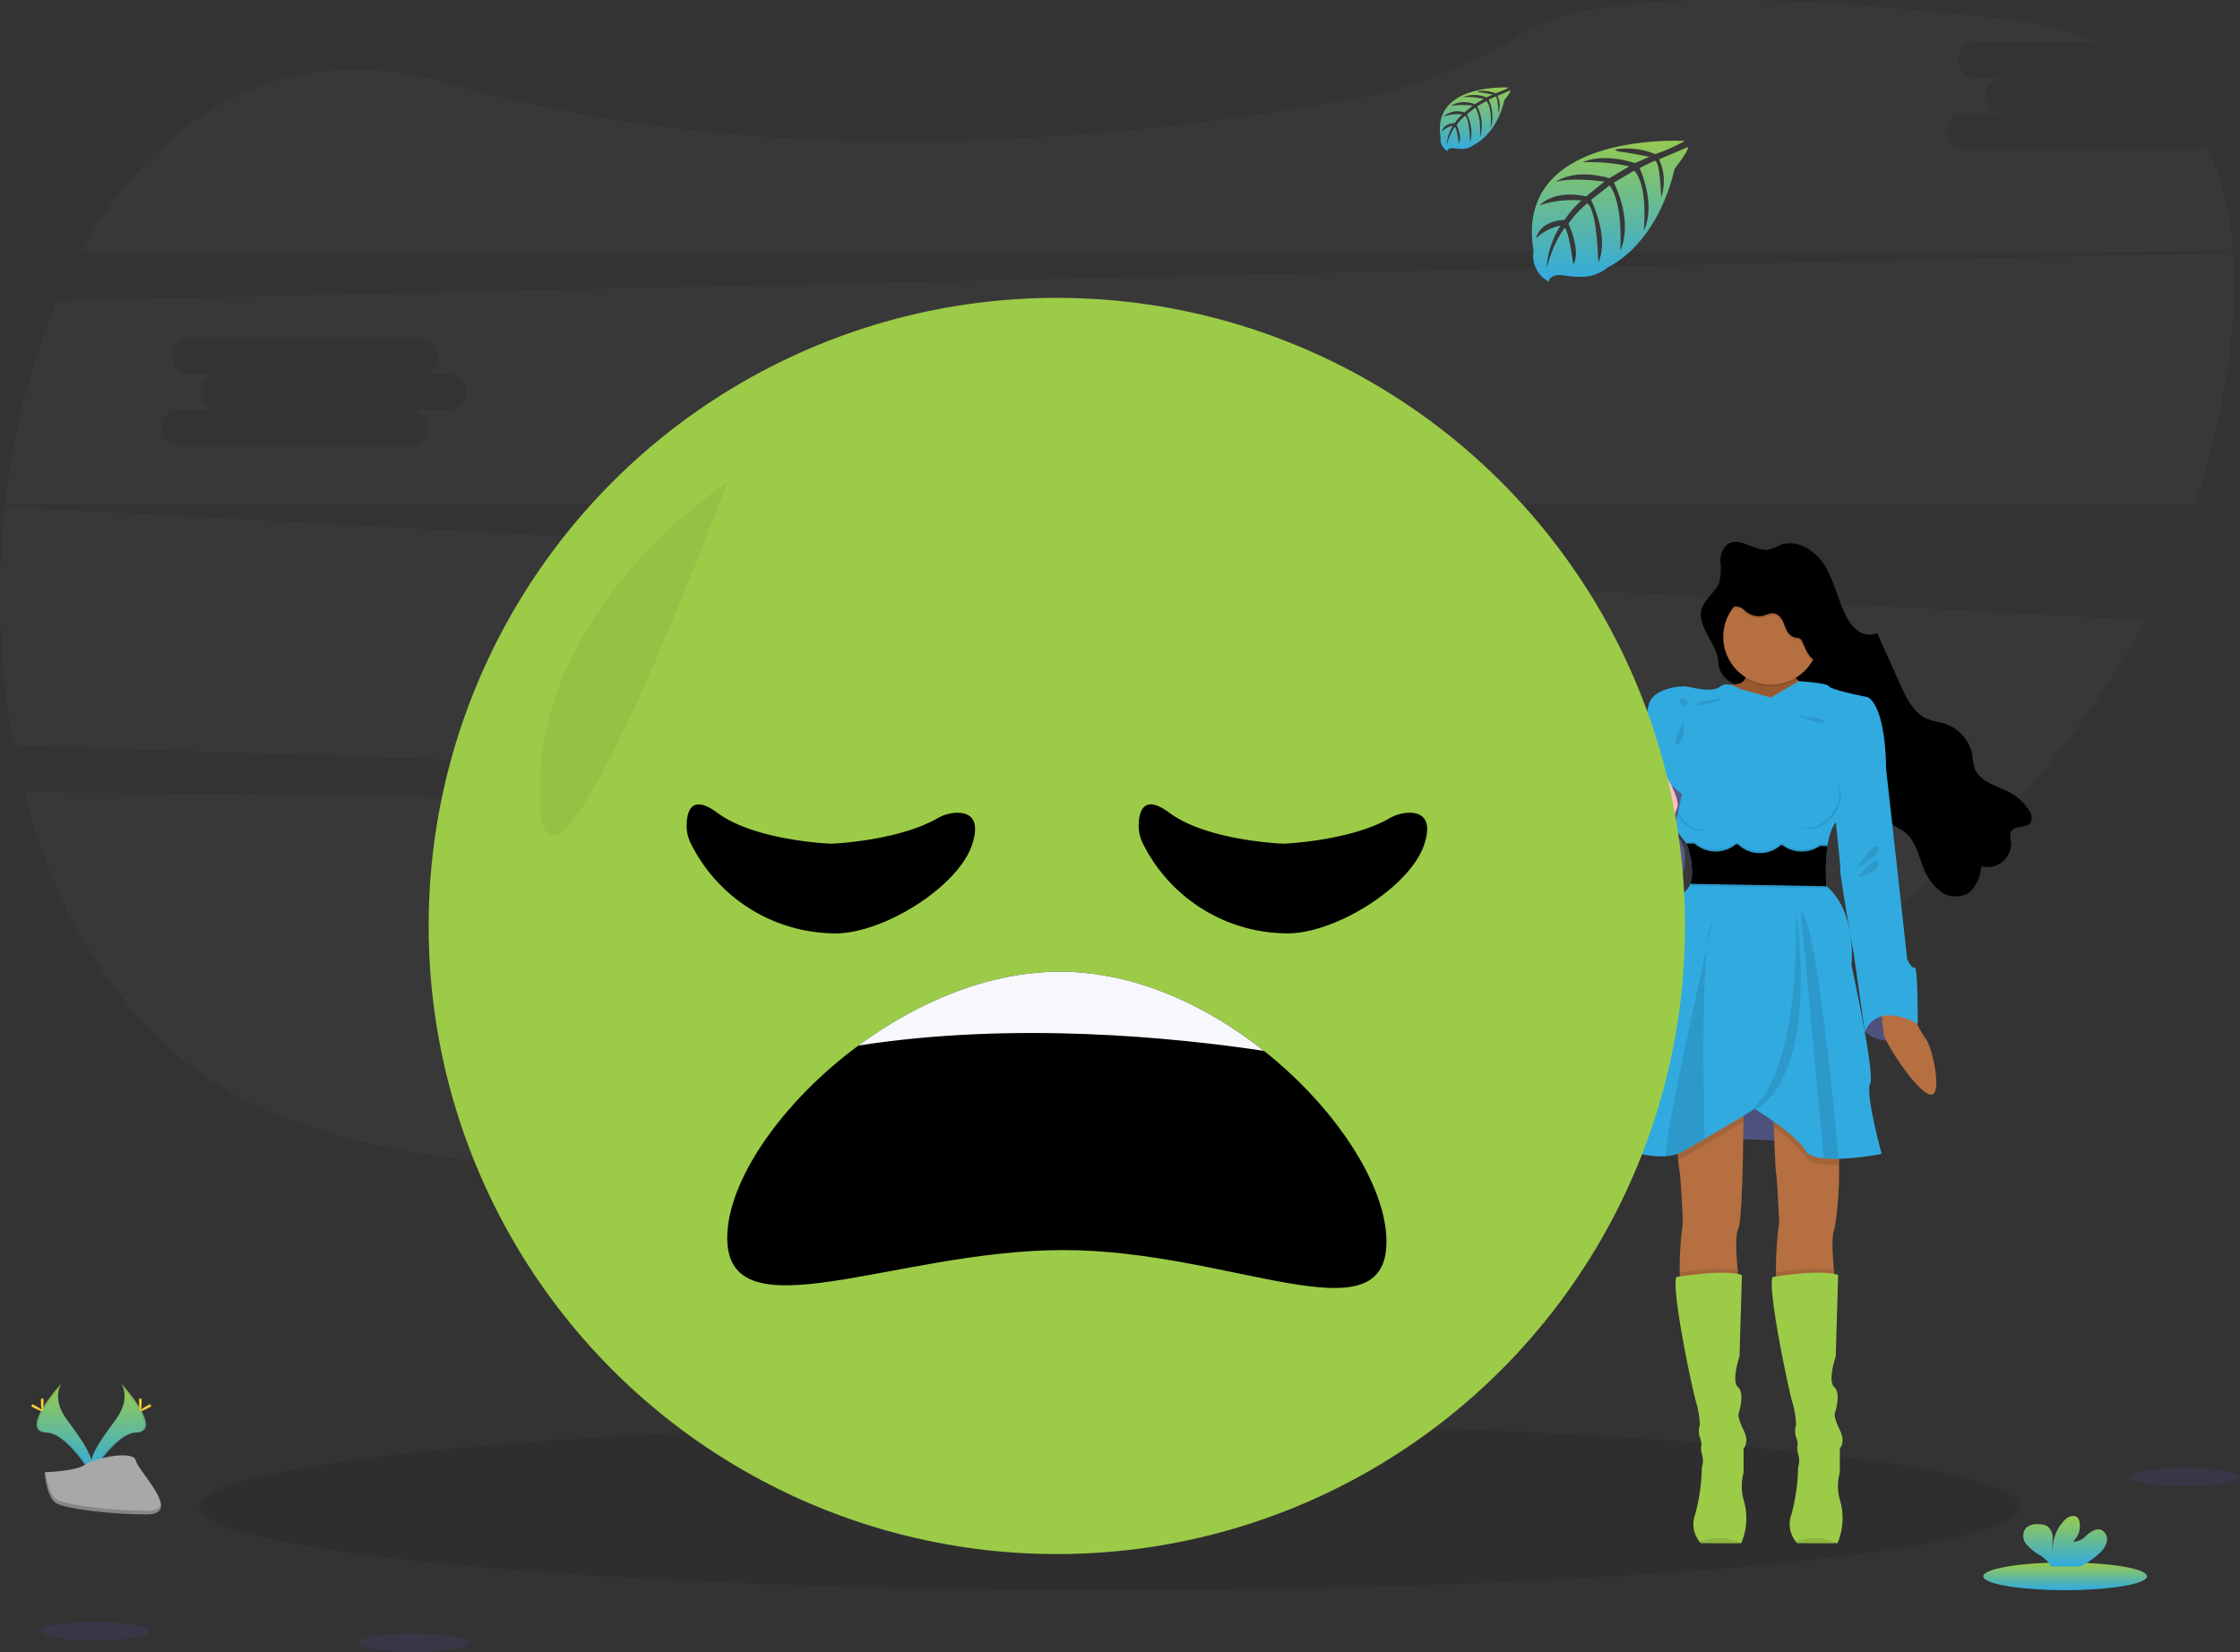 <svg xmlns="http://www.w3.org/2000/svg" xmlns:xlink="http://www.w3.org/1999/xlink" width="219.736" height="162.082" viewBox="0 0 219.736 162.082">
  <rect x="0" y="0" width="219.736" height="162.082" fill="#333333" stroke="none"/>
  <defs>
    <linearGradient id="linear-gradient" x1="0.5" x2="0.5" y2="1" gradientUnits="objectBoundingBox">
      <stop offset="0" stop-color="#9ccb48"/>
      <stop offset="1" stop-color="#31aae0"/>
    </linearGradient>
  </defs>
  <g id="undraw_feeling_blue_-4-b7q" transform="translate(0.009 -0.004)">
    <path id="Path_19265" data-name="Path 19265" d="M61.83,433.31c3.47,13.41,10.809,25,22.406,30.62,24.11,11.678,78.486,5.655,119.068-1.258,20.992-3.576,39.444-13.444,52.847-27.33Z" transform="translate(-59.472 -355.598)" fill="#707070" opacity="0.09"/>
    <path id="Path_19266" data-name="Path 19266" d="M297.1,58.882H274.837a1.75,1.75,0,1,1,0-3.482h3.851a1.75,1.75,0,1,1,0-3.482H275.94a1.75,1.75,0,1,1,0-3.482h11.622a33.3,33.3,0,0,0-9.067-2.261c-31.691-3.681-43.005-1.246-47,1.256a46.847,46.847,0,0,1-16.288,6.46c-19.552,3.65-56.117,8.04-89.258-1.4-16.472-4.7-28.715,3.232-36.052,16.492H300.971a28.653,28.653,0,0,0-2.615-10.527,2.031,2.031,0,0,1-1.252.423Z" transform="translate(-81.935 -44.29)" fill="#707070" opacity="0.09"/>
    <path id="Path_19267" data-name="Path 19267" d="M50.46,293.19a80.408,80.408,0,0,0,.863,23.4l195.5,6.47A82.941,82.941,0,0,0,260.4,304.314Zm77.321,16.69h-3.849a1.75,1.75,0,1,1,0,3.482H101.665a1.75,1.75,0,1,1,0-3.482h3.851a1.75,1.75,0,1,1,0-3.482h-2.751a1.75,1.75,0,1,1,0-3.482h22.267a1.75,1.75,0,1,1,0,3.482h2.749a1.75,1.75,0,1,1,0,3.482Z" transform="translate(-49.99 -243.468)" fill="#707070" opacity="0.09"/>
    <path id="Path_19268" data-name="Path 19268" d="M271.066,168.5,57.632,173.194a70.813,70.813,0,0,0-5.112,19.941H267.326a75.765,75.765,0,0,0,3.1-12.71A54.409,54.409,0,0,0,271.066,168.5ZM95.855,183.891H92.006a1.751,1.751,0,1,1,0,3.484H69.739a1.75,1.75,0,1,1,0-3.484H73.59a1.75,1.75,0,1,1,0-3.482H70.84a1.75,1.75,0,1,1,0-3.482H93.106a1.75,1.75,0,1,1,0,3.482h2.749a1.75,1.75,0,1,1,0,3.482Z" transform="translate(-52.022 -143.685)" fill="#707070" opacity="0.09"/>
    <ellipse id="Ellipse_603" data-name="Ellipse 603" cx="89.286" cy="8.214" rx="89.286" ry="8.214" transform="translate(19.589 139.6)" opacity="0.1"/>
    <path id="Path_19270" data-name="Path 19270" d="M886.971,322.124c-.2-1.846-2.2-3.438-1.6-5.194.326-.957,1.344-1.542,1.688-2.493a5.823,5.823,0,0,0,.128-1.984,2.082,2.082,0,0,1,.713-1.782c1.2-.8,2.741.845,4.139.509a7.325,7.325,0,0,0,.985-.419c1.632-.649,3.478.533,4.395,2.028s1.26,3.276,2.047,4.846a3.975,3.975,0,0,0,1.211,1.54,1.882,1.882,0,0,0,1.874.218l2.287,5.094c.6,1.312,1.286,2.735,2.6,3.312.587.258,1.242.316,1.85.525a4,4,0,0,1,2.6,3.026,7.453,7.453,0,0,0,.238,1.336c.509,1.374,2.261,1.682,3.538,2.4a4.948,4.948,0,0,1,1.8,1.74,1.153,1.153,0,0,1,.158,1.139c-.385.623-1.558.256-1.93.889a1.66,1.66,0,0,0,0,1.087,2.31,2.31,0,0,1-2.924,2.329,3.924,3.924,0,0,1-1.171,2.575,2.516,2.516,0,0,1-2.894-.152,5.355,5.355,0,0,1-1.708-2.537c-.441-1.179-.771-2.509-1.776-3.266-.364-.272-.8-.447-1.155-.721a4.872,4.872,0,0,1-1.484-2.6,27.16,27.16,0,0,0-1.2-3.622,5.451,5.451,0,0,0-2.543-2.747c-1.089-.489-2.343-.457-3.468-.855-1.936-.683-3.368-2.311-5.293-3.078a8.567,8.567,0,0,1-1.738-.983A2.387,2.387,0,0,1,886.971,322.124Z" transform="translate(-718.419 -257.28)"/>
    <g id="Group_22789" data-name="Group 22789" transform="translate(166.856 53.877)" opacity="0.1">
      <path id="Path_19271" data-name="Path 19271" d="M894.72,316.878a2.03,2.03,0,0,0,.108-.242,5.873,5.873,0,0,0,.128-1.984,3.566,3.566,0,0,1,.062-.663,2.8,2.8,0,0,0-.262,1.262A9.2,9.2,0,0,1,894.72,316.878Z" transform="translate(-892.844 -313.99)"/>
      <path id="Path_19272" data-name="Path 19272" d="M911.832,368.934a2.516,2.516,0,0,1-2.894-.154,5.266,5.266,0,0,1-1.7-2.539c-.441-1.179-.769-2.509-1.776-3.266-.362-.272-.8-.449-1.153-.721a4.9,4.9,0,0,1-1.486-2.587,26.879,26.879,0,0,0-1.2-3.622,5.451,5.451,0,0,0-2.543-2.747c-1.087-.489-2.341-.457-3.466-.855-1.938-.683-3.37-2.311-5.294-3.078a8.679,8.679,0,0,1-1.74-.983,2.469,2.469,0,0,1-1.338-2.175c-.2-1.73-1.958-3.238-1.684-4.868a2.532,2.532,0,0,0-.118.272c-.6,1.758,1.4,3.35,1.6,5.194a2.465,2.465,0,0,0,1.338,2.175,8.682,8.682,0,0,0,1.74.983c1.924.767,3.356,2.4,5.294,3.078,1.125.4,2.379.366,3.466.855a5.493,5.493,0,0,1,2.543,2.747,24.494,24.494,0,0,1,1.2,3.622,4.883,4.883,0,0,0,1.486,2.587c.361.272.8.449,1.153.721,1,.757,1.334,2.087,1.776,3.266a5.352,5.352,0,0,0,1.71,2.535,2.52,2.52,0,0,0,2.894.154,2.95,2.95,0,0,0,.977-1.662A2.453,2.453,0,0,1,911.832,368.934Z" transform="translate(-885.331 -335.877)"/>
      <path id="Path_19273" data-name="Path 19273" d="M1038.154,446.449a.843.843,0,0,0-.1.467c.452-.445,1.47-.184,1.826-.757a.729.729,0,0,0,.092-.469C1039.512,446.129,1038.493,445.868,1038.154,446.449Z" transform="translate(-1007.547 -419.382)"/>
      <path id="Path_19274" data-name="Path 19274" d="M1023.364,461.716c-.038.2-.076.413-.124.621a2.345,2.345,0,0,0,2.834-1.838A2.323,2.323,0,0,1,1023.364,461.716Z" transform="translate(-995.692 -431.234)"/>
    </g>
    <path id="Path_19275" data-name="Path 19275" d="M899,369.108s.665,1.342-1.3,1.37,1.264,8.717,1.264,8.717l3.264,4.155,4.061-2.2.234-6.061.3-3.662s-3.8-1.232-3.1-2.862S899,369.108,899,369.108Z" transform="translate(-727.868 -303.303)" fill="#99592e"/>
    <path id="Path_19276" data-name="Path 19276" d="M965.75,538.84s2.4,2.359,5.194-.771L968.8,535.79H966.08Z" transform="translate(-782.83 -437.607)" fill="#575a89"/>
    <path id="Path_19277" data-name="Path 19277" d="M965.73,535.79l-.33,3.05s2.4,2.359,5.193-.771" transform="translate(-782.55 -437.607)" opacity="0.1"/>
    <path id="Path_19278" data-name="Path 19278" d="M976.573,537.87a15.654,15.654,0,0,0,1.664,3.3c.7.765,1.8,6.059.334,5.459s-4.261-5.06-4.429-5.825a25.914,25.914,0,0,1-.232-2.93Z" transform="translate(-789.36 -439.272)" fill="#b56f40"/>
    <path id="Path_19279" data-name="Path 19279" d="M832.42,538.174l12.916.5-1.5-5.461-6.506-.132Z" transform="translate(-666.147 -426.591)" fill="#575a89"/>
    <path id="Path_19280" data-name="Path 19280" d="M841.41,538.174l12.918.5-1.5-5.461-6.508-.132Z" transform="translate(-673.341 -426.591)" opacity="0.1"/>
    <path id="Path_19281" data-name="Path 19281" d="M879.3,599.217c-.306.569-.188,2.539-.05,4,.088.927.184,1.64.184,1.64s-4.828,1.5-5.559.2a3.95,3.95,0,0,1-.31-1.584,31.949,31.949,0,0,1,.31-4.876s-.2-4.427-.3-4.86c-.04-.174-.1-.725-.162-1.322-.088-.887-.172-1.874-.172-1.874l6.592-3.5s0,.655-.012,1.664C879.784,591.872,879.678,598.518,879.3,599.217Z" transform="translate(-708.799 -478.62)" fill="#b56f40"/>
    <path id="Path_19282" data-name="Path 19282" d="M880.729,669.18s-4.828,1.5-5.559.2a3.949,3.949,0,0,1-.31-1.584,21.71,21.71,0,0,1,5.685-.256C880.633,668.467,880.729,669.18,880.729,669.18Z" transform="translate(-710.095 -542.948)" opacity="0.1"/>
    <path id="Path_19283" data-name="Path 19283" d="M879.265,695.949h-.076c-.581.022-3.885,0-3.885,0a1.783,1.783,0,0,1-.136-.16,2.725,2.725,0,0,1-.429-2.637,18.768,18.768,0,0,0,.665-4.628,2.145,2.145,0,0,0,.034-1.2,2.164,2.164,0,0,1-.068-1.1,2.85,2.85,0,0,0-.2-.765,2.282,2.282,0,0,1,.034-1.133,8.484,8.484,0,0,0-.334-2.1c-.3-.865-2.5-11.152-1.964-12.385,0,0,4.66-.8,6.426-.2l-.234,7.99s-.833,2.4-.134,3.03.034,2.6.034,2.6-.1.366.5,1.6,0,1.8,0,1.8v2.363a5.054,5.054,0,0,0,.066,2.9A6.218,6.218,0,0,1,879.265,695.949Z" transform="translate(-708.466 -544.547)" fill="#9ccb48"/>
    <path id="Path_19284" data-name="Path 19284" d="M926.589,595.136c-.306.569-.188,2.539-.05,4,.088.927.184,1.64.184,1.64s-4.828,1.5-5.559.2a3.952,3.952,0,0,1-.31-1.584,31.952,31.952,0,0,1,.31-4.876s-.2-4.427-.3-4.86c-.054-.234-.148-2.463-.222-4.463-.062-1.706-.112-3.248-.112-3.248l6.592,1.019s0,2.9-.082,5.877A35.2,35.2,0,0,1,926.589,595.136Z" transform="translate(-746.643 -474.539)" fill="#b56f40"/>
    <path id="Path_19285" data-name="Path 19285" d="M928.019,669.18s-4.828,1.5-5.559.2a3.949,3.949,0,0,1-.31-1.584,21.71,21.71,0,0,1,5.685-.256C927.923,668.467,928.019,669.18,928.019,669.18Z" transform="translate(-747.939 -542.948)" opacity="0.1"/>
    <path id="Path_19286" data-name="Path 19286" d="M926.531,695.917h-.076c-.581.022-3.885,0-3.885,0a1.792,1.792,0,0,1-.136-.16,2.725,2.725,0,0,1-.43-2.637,18.737,18.737,0,0,0,.659-4.636,2.145,2.145,0,0,0,.034-1.2,2.164,2.164,0,0,1-.068-1.1,2.847,2.847,0,0,0-.2-.765,2.283,2.283,0,0,1,.034-1.133,8.48,8.48,0,0,0-.334-2.1c-.3-.865-2.5-11.152-1.964-12.385,0,0,4.66-.8,6.426-.2l-.234,7.99s-.833,2.4-.134,3.03.034,2.6.034,2.6-.1.366.5,1.6,0,1.8,0,1.8v2.363a5.053,5.053,0,0,0,.066,2.9A6.255,6.255,0,0,1,926.531,695.917Z" transform="translate(-746.286 -544.515)" fill="#9ccb48"/>
    <circle id="Ellipse_604" data-name="Ellipse 604" cx="4.694" cy="4.694" r="4.694" transform="translate(169.035 57.986)" opacity="0.1"/>
    <circle id="Ellipse_605" data-name="Ellipse 605" cx="4.694" cy="4.694" r="4.694" transform="translate(169.035 57.786)" fill="#b56f40"/>
    <path id="Path_19287" data-name="Path 19287" d="M873.24,590.536l6.592-3.5s0,.655-.012,1.664c-.963.575-2.415,1.44-3.811,2.257-.759.445-1.5.877-2.135,1.239a2.846,2.846,0,0,1-.461.2C873.324,591.522,873.24,590.536,873.24,590.536Z" transform="translate(-708.799 -478.62)" opacity="0.1"/>
    <path id="Path_19288" data-name="Path 19288" d="M927.154,582.919s0,2.9-.082,5.877h-.024a11.1,11.1,0,0,1-1.476-.046c-.861-.092-1.55-.32-1.8-.771a11.812,11.812,0,0,0-3.092-2.831c-.062-1.706-.112-3.248-.112-3.248Z" transform="translate(-746.675 -474.506)" opacity="0.1"/>
    <path id="Path_19289" data-name="Path 19289" d="M859.645,395.074a19.012,19.012,0,0,0-.1,3.921c3.028,2.5,2.463,7.756,2.463,7.756s2.331,10.655,1.832,11.62,1.131,6.892,1.131,6.892a29.058,29.058,0,0,1-4.209.483,11.078,11.078,0,0,1-1.476-.046c-.861-.092-1.55-.32-1.8-.771-.931-1.63-4.96-4.061-4.96-4.061s-2.553,1.53-4.93,2.922c-.759.445-1.5.877-2.135,1.238a3.964,3.964,0,0,1-1.668.457c-2.827.21-6.592-1.56-5.993-2.187.733-.767,4.363-14.217,4.363-14.217s1.83-8.324,3.428-9.488a1.728,1.728,0,0,0,.6-.837c.547-1.52-.368-3.957-.368-3.957s-5.16-6.358-4.928-6.726a9.313,9.313,0,0,0,.234-2.329s.633-3.1,1-4.594,3-1.866,3.761-1.732,2.495.6,3.226,0,1.966.234,1.966.234l3.032.835,2.727-1.6s2.733.14,2.966.505,3.829,1.067,3.829,1.067c1.83,1.23,1.764,7.091,1.764,7.091s-4.395,3.827-5.293,5.793A6.606,6.606,0,0,0,859.645,395.074Z" transform="translate(-680.392 -312.049)" fill="#31aae0"/>
    <path id="Path_19290" data-name="Path 19290" d="M954.427,418.2l1,.8,1.033,9.289,1.031,9.323s.4.933.733.833.3,5.525.3,5.525-3.823-2.351-5.194.771l-1.067-7.529s-1.366-7.691-1.332-8.29-.7-7.091-.7-7.091Z" transform="translate(-770.41 -343.506)" fill="#31aae0"/>
    <path id="Path_19291" data-name="Path 19291" d="M851.923,420.37l-.733.9s.068,3.861-.5,4.794,1.566,6.392,2.365,6.059,2.6-8.855,2.6-8.955S851.923,420.37,851.923,420.37Z" transform="translate(-690.678 -345.243)" fill="#575a89"/>
    <path id="Path_19292" data-name="Path 19292" d="M848.2,447.87s-2.331,2.363-2.165,3.5,2.4,4.69,5.593,2.779C851.629,454.144,854.594,448.569,848.2,447.87Z" transform="translate(-687.022 -367.25)" fill="#575a89"/>
    <path id="Path_19293" data-name="Path 19293" d="M888.581,800.145c-.581.022-3.885,0-3.885,0a1.783,1.783,0,0,1-.136-.16A4.881,4.881,0,0,1,888.581,800.145Z" transform="translate(-717.858 -648.737)" opacity="0.1"/>
    <path id="Path_19294" data-name="Path 19294" d="M935.891,800.145c-.581.022-3.885,0-3.885,0a1.793,1.793,0,0,1-.136-.16A4.881,4.881,0,0,1,935.891,800.145Z" transform="translate(-755.717 -648.737)" opacity="0.1"/>
    <path id="Path_19295" data-name="Path 19295" d="M872.056,509.11c-.509,4.886-.342,14.582-.236,18.889-.759.445-1.5.877-2.135,1.239a3.965,3.965,0,0,1-1.668.457C867.8,528.392,870.737,515.015,872.056,509.11Z" transform="translate(-704.61 -416.257)" opacity="0.1"/>
    <path id="Path_19296" data-name="Path 19296" d="M888.9,495.23c-.014.07-.256,1.133-.623,2.773A7.075,7.075,0,0,1,888.9,495.23Z" transform="translate(-720.835 -405.149)" opacity="0.1"/>
    <path id="Path_19297" data-name="Path 19297" d="M909.761,492.59s2.831,17.778-5.551,19.975C904.208,512.557,910.009,511.677,909.761,492.59Z" transform="translate(-733.583 -403.037)" opacity="0.1"/>
    <path id="Path_19298" data-name="Path 19298" d="M938.027,515.894a11.089,11.089,0,0,1-1.476-.046L934.29,491.54C935.732,492.483,937.458,509.734,938.027,515.894Z" transform="translate(-757.654 -402.196)" opacity="0.1"/>
    <path id="Path_19299" data-name="Path 19299" d="M898.023,331.425a1.238,1.238,0,0,1,.445.046,1.945,1.945,0,0,1,.563.423,2.008,2.008,0,0,0,1.906.37,2.514,2.514,0,0,1,.717-.2,1.142,1.142,0,0,1,.909.6c.2.32.3.7.469,1.041a1.308,1.308,0,0,0,.815.749,1.426,1.426,0,0,1,.519.12.736.736,0,0,1,.224.31c.312.673.559,1.468,1.224,1.8a1.831,1.831,0,0,0,.781.17,1.632,1.632,0,0,0,.8-.144,1.53,1.53,0,0,0,.587-.585,3.651,3.651,0,0,0,.366-2.335,6.425,6.425,0,0,0-1.045-2.809,5.863,5.863,0,0,0-5.363-2.475,7.475,7.475,0,0,0-1.069.2,5.839,5.839,0,0,0-3.288,2.039,6.912,6.912,0,0,1-.613.755C897.32,331.463,897.671,331.433,898.023,331.425Z" transform="translate(-727.789 -271.705)" opacity="0.1"/>
    <path id="Path_19300" data-name="Path 19300" d="M898.023,330.425a1.237,1.237,0,0,1,.445.046,1.945,1.945,0,0,1,.563.423,2.007,2.007,0,0,0,1.906.37,2.513,2.513,0,0,1,.717-.2,1.142,1.142,0,0,1,.909.6c.2.32.3.7.469,1.041a1.308,1.308,0,0,0,.815.749,1.426,1.426,0,0,1,.519.12.735.735,0,0,1,.224.31c.312.673.559,1.468,1.224,1.8a1.832,1.832,0,0,0,.781.17,1.632,1.632,0,0,0,.8-.144,1.53,1.53,0,0,0,.587-.585,3.651,3.651,0,0,0,.366-2.335,6.425,6.425,0,0,0-1.045-2.809,5.863,5.863,0,0,0-5.363-2.475,7.469,7.469,0,0,0-1.069.2,5.839,5.839,0,0,0-3.288,2.039,6.912,6.912,0,0,1-.613.755C897.32,330.463,897.671,330.433,898.023,330.425Z" transform="translate(-727.789 -270.904)"/>
    <path id="Path_19301" data-name="Path 19301" d="M873.47,398.2s.234,1.866-.565,2.331S873.47,398.2,873.47,398.2Z" transform="translate(-708.33 -327.501)" opacity="0.1"/>
    <path id="Path_19302" data-name="Path 19302" d="M961.57,461.962s1.9-2.8,2.165-2S961.57,461.962,961.57,461.962Z" transform="translate(-779.485 -376.814)" opacity="0.1"/>
    <path id="Path_19303" data-name="Path 19303" d="M962.24,468.763s1.872-2.3,2.052-1.4S962.24,468.763,962.24,468.763Z" transform="translate(-780.021 -382.683)" opacity="0.1"/>
    <path id="Path_19304" data-name="Path 19304" d="M889.522,458.349a3.039,3.039,0,0,1-1.882-.619h-.164a2.956,2.956,0,0,1-2.055.773,2.917,2.917,0,0,1-2.131-.855h-.218a3.138,3.138,0,0,1-4.051-.074l-.781-.014s.915,2.437.367,3.957l13.35.238a19.012,19.012,0,0,1,.1-3.921v-.018l-.733-.014A3.072,3.072,0,0,1,889.522,458.349Z" transform="translate(-712.8 -375.004)" opacity="0.1"/>
    <path id="Path_19305" data-name="Path 19305" d="M889.522,460.349a3.039,3.039,0,0,1-1.882-.619h-.164a2.956,2.956,0,0,1-2.055.773,2.916,2.916,0,0,1-2.131-.855h-.218a3.138,3.138,0,0,1-4.051-.074l-.781-.014s.915,2.437.367,3.957l13.35.238a19.012,19.012,0,0,1,.1-3.921v-.018l-.733-.014A3.072,3.072,0,0,1,889.522,460.349Z" transform="translate(-712.8 -376.604)" opacity="0.1"/>
    <path id="Path_19306" data-name="Path 19306" d="M889.522,459.349a3.038,3.038,0,0,1-1.882-.619h-.164a2.956,2.956,0,0,1-2.055.773,2.917,2.917,0,0,1-2.131-.855h-.218a3.138,3.138,0,0,1-4.051-.074l-.781-.014s.915,2.437.367,3.957l13.35.238a19.012,19.012,0,0,1,.1-3.921v-.018l-.733-.014a3.072,3.072,0,0,1-1.8.547Z" transform="translate(-712.8 -375.804)"/>
    <path id="Path_19307" data-name="Path 19307" d="M931.75,395.83s2.811.18,2.829.579S931.75,395.83,931.75,395.83Z" transform="translate(-755.621 -325.605)" opacity="0.1"/>
    <path id="Path_19308" data-name="Path 19308" d="M886.238,387.3s-2.811.18-2.828.579S886.238,387.3,886.238,387.3Z" transform="translate(-716.937 -318.779)" opacity="0.1"/>
    <path id="Path_19309" data-name="Path 19309" d="M937.7,427.974c-.028-.02-.056-.036-.084-.054.719.647.6,2.061-.284,3.228s-2.223,1.652-3.038,1.129c.026.022.048.046.076.068.8.611,2.2.132,3.12-1.075S938.5,428.587,937.7,427.974Z" transform="translate(-757.654 -351.285)" opacity="0.1"/>
    <path id="Path_19310" data-name="Path 19310" d="M871.431,430.366c-.711-1.282-.619-2.7.186-3.236-.03.014-.062.026-.092.042-.883.491-1,1.964-.268,3.29s2.049,2,2.932,1.514a.765.765,0,0,0,.084-.056C873.393,432.32,872.142,431.648,871.431,430.366Z" transform="translate(-706.828 -350.652)" opacity="0.1"/>
    <path id="Path_19311" data-name="Path 19311" d="M875.145,387.261h0l-.258.4-.657-.35.346-.531A1.448,1.448,0,0,1,875.145,387.261Z" transform="translate(-709.591 -318.363)" opacity="0.1"/>
    <path id="Path_19312" data-name="Path 19312" d="M855.3,427.183s.585-2.753-.2-3.628-.533-5.461.665-5.361,3,3.727,2.7,4.495-1.432,4.694-1.432,4.694Z" transform="translate(-693.925 -343.5)" fill="#fbbebe"/>
    <path id="Path_19313" data-name="Path 19313" d="M907.987,344.935a1.53,1.53,0,0,1-.587.585,1.632,1.632,0,0,1-.8.144,1.832,1.832,0,0,1-.781-.17c-.665-.332-.913-1.127-1.224-1.8a.735.735,0,0,0-.2-.316,1.426,1.426,0,0,0-.513-.126,1.318,1.318,0,0,1-.815-.749c-.172-.34-.274-.715-.469-1.041a1.1,1.1,0,0,0-.909-.6,2.455,2.455,0,0,0-.717.21,2.014,2.014,0,0,1-1.906-.372,1.944,1.944,0,0,0-.563-.423,1.237,1.237,0,0,0-.445-.046c-.23,0-.457.022-.687.04a5.028,5.028,0,0,1-.366.427c.35-.03.7-.06,1.053-.068a1.237,1.237,0,0,1,.445.046,1.944,1.944,0,0,1,.563.423,2.014,2.014,0,0,0,1.906.372,2.454,2.454,0,0,1,.717-.21,1.142,1.142,0,0,1,.909.6c.2.32.3.7.469,1.041a1.308,1.308,0,0,0,.815.749,1.426,1.426,0,0,1,.513.126.736.736,0,0,1,.224.31c.312.673.559,1.468,1.224,1.8a1.831,1.831,0,0,0,.781.17,1.632,1.632,0,0,0,.8-.144,1.53,1.53,0,0,0,.587-.585,3.314,3.314,0,0,0,.4-1.85A3.052,3.052,0,0,1,907.987,344.935Z" transform="translate(-727.813 -281.112)" opacity="0.1"/>
    <ellipse id="Ellipse_606" data-name="Ellipse 606" cx="1.798" cy="1.219" rx="1.798" ry="1.219" transform="translate(160.466 83.429)" fill="#575a89"/>
    <circle id="Ellipse_607" data-name="Ellipse 607" cx="61.624" cy="61.624" r="61.624" transform="translate(42.039 29.226)" fill="#9ccb48"/>
    <path id="Path_19314" data-name="Path 19314" d="M471.779,548.029c0,9.728-15.293.831-31.689.831s-32.979,8.53-32.979-1.2c0-5.547,5.285-13.262,12.868-18.865h0c5.713-4.223,12.728-7.247,19.776-7.247,7.247,0,14.346,3.274,20.009,7.768C466.91,534.985,471.779,542.6,471.779,548.029Z" transform="translate(-335.781 -426.212)"/>
    <path id="Path_19315" data-name="Path 19315" d="M511.313,529.3c-8.715-1.312-24.478-2.912-39.783-.521,5.713-4.223,12.728-7.247,19.776-7.247C498.551,521.53,505.65,524.8,511.313,529.3Z" transform="translate(-387.333 -426.196)" fill="#f6f8fb"/>
    <path id="Path_19316" data-name="Path 19316" d="M333.348,281.31s-18.563,11.867-18.411,30.431S333.348,281.31,333.348,281.31Z" transform="translate(-262.018 -233.961)" opacity="0.05"/>
    <path id="Path_19317" data-name="Path 19317" d="M817.274,113.433s-16.819-1.013-14.836,10.773a2.865,2.865,0,0,0,1.494,3.028s.03-.873,1.724-.577a7.79,7.79,0,0,0,1.828.088,3.8,3.8,0,0,0,2.233-.923h0s4.728-1.952,6.568-9.68c0,0,1.36-1.686,1.306-2.117l-2.839,1.211a5.072,5.072,0,0,1,.2,3.749s-.092-3.674-.637-3.6c-.11.018-1.474.709-1.474.709s1.668,3.568.4,6.158c0,0,.477-4.395-.931-5.9l-2,1.167s1.95,3.683.627,6.69c0,0,.34-4.61-1.047-6.406l-1.812,1.412s1.832,3.632.715,6.124c0,0-.146-5.367-1.107-5.773a11.087,11.087,0,0,0-1.826,1.972s1.255,2.635.477,4.025c0,0-.477-3.576-.869-3.6a11.9,11.9,0,0,0-1.744,4,8.635,8.635,0,0,1,1.36-4.221A4.738,4.738,0,0,0,802.674,123s.246-1.676,2.8-1.822a10.926,10.926,0,0,1,1.654-1.906,10.363,10.363,0,0,0-4.091.471s1.358-1.58,4.556-.863l1.8-1.458s-3.352-.459-4.774.048c0,0,1.636-1.4,5.255-.38l1.948-1.165a17.858,17.858,0,0,0-4.562-.4s1.8-.969,5.132.082l1.4-.625s-2.1-.411-2.709-.475-.645-.236-.645-.236a7.261,7.261,0,0,1,3.941.457A17.749,17.749,0,0,0,817.274,113.433Z" transform="translate(-652.01 -99.6)" fill="url(#linear-gradient)"/>
    <path id="Path_19318" data-name="Path 19318" d="M763.855,87.25s-7.591-.459-6.7,4.866a1.3,1.3,0,0,0,.675,1.368s.012-.4.779-.26a3.607,3.607,0,0,0,.825.04,1.736,1.736,0,0,0,1.011-.417h0s2.135-.883,2.966-4.375c0,0,.615-.761.6-.957l-1.282.547a2.294,2.294,0,0,1,.094,1.694s-.042-1.66-.288-1.62c-.05,0-.667.32-.667.32a3.787,3.787,0,0,1,.186,2.783s.216-1.986-.419-2.667l-.9.527a3.991,3.991,0,0,1,.284,3.024s.152-2.083-.473-2.894l-.819.637a3.9,3.9,0,0,1,.324,2.767s-.066-2.425-.5-2.609a5.007,5.007,0,0,0-.825.891s.567,1.2.216,1.82c0,0-.216-1.616-.4-1.622a5.355,5.355,0,0,0-.787,1.8A3.89,3.89,0,0,1,758.358,91a2.14,2.14,0,0,0-1.091.565s.11-.757,1.266-.823a4.981,4.981,0,0,1,.747-.861,4.684,4.684,0,0,0-1.848.214,2.087,2.087,0,0,1,2.06-.4l.8-.657a6.937,6.937,0,0,0-2.157.02,2.623,2.623,0,0,1,2.375-.17l.879-.527a7.994,7.994,0,0,0-2.062-.178,3.162,3.162,0,0,1,2.319.038l.629-.284s-.947-.186-1.222-.214-.294-.106-.294-.106a3.274,3.274,0,0,1,1.778.2A8.046,8.046,0,0,0,763.855,87.25Z" transform="translate(-615.842 -78.657)" fill="url(#linear-gradient)"/>
    <ellipse id="Ellipse_608" data-name="Ellipse 608" cx="5.379" cy="0.909" rx="5.379" ry="0.909" transform="translate(208.968 144.009)" fill="#6c63ff" opacity="0.1"/>
    <ellipse id="Ellipse_609" data-name="Ellipse 609" cx="5.379" cy="0.909" rx="5.379" ry="0.909" transform="translate(3.956 159.128)" fill="#6c63ff" opacity="0.1"/>
    <ellipse id="Ellipse_610" data-name="Ellipse 610" cx="5.379" cy="0.909" rx="5.379" ry="0.909" transform="translate(35.184 160.269)" fill="#6c63ff" opacity="0.1"/>
    <ellipse id="Ellipse_611" data-name="Ellipse 611" cx="8.032" cy="1.358" rx="8.032" ry="1.358" transform="translate(194.542 153.299)" fill="url(#linear-gradient)"/>
    <path id="Path_19319" data-name="Path 19319" d="M1051,792.568a2.344,2.344,0,0,0,.767-1.157,1.031,1.031,0,0,0-.535-1.177c-.491-.188-1.017.154-1.414.5a1.9,1.9,0,0,1-1.376.663,2.092,2.092,0,0,0,.647-1.959.823.823,0,0,0-.18-.4c-.274-.292-.767-.168-1.095.062a4.078,4.078,0,0,0-1.334,3.412,6.4,6.4,0,0,1-.018-1.4,1.445,1.445,0,0,0-.527-1.245,1.6,1.6,0,0,0-.8-.188,1.663,1.663,0,0,0-1.306.369,1.285,1.285,0,0,0,.052,1.6,5.181,5.181,0,0,0,1.35,1.083,3,3,0,0,1,.967.921.976.976,0,0,1,.072.166h2.926A8.141,8.141,0,0,0,1051,792.568Z" transform="translate(-845.109 -640.13)" fill="url(#linear-gradient)"/>
    <path id="Path_19320" data-name="Path 19320" d="M97.219,723.55s1.1,1.434-.507,3.6-2.926,4-2.4,5.345c0,0,2.419-4.023,4.395-4.081S99.385,725.969,97.219,723.55Z" transform="translate(-85.373 -587.861)" fill="url(#linear-gradient)"/>
    <path id="Path_19321" data-name="Path 19321" d="M97.478,723.55A1.8,1.8,0,0,1,97.7,724c1.922,2.257,2.944,4.365,1.1,4.417-1.722.05-3.8,3.126-4.281,3.9a1.864,1.864,0,0,0,.06.178s2.419-4.023,4.395-4.081S99.644,725.969,97.478,723.55Z" transform="translate(-85.632 -587.861)" opacity="0.1"/>
    <path id="Path_19322" data-name="Path 19322" d="M118.524,731.389c0,.505-.058.915-.128.915s-.126-.4-.126-.915.07-.268.142-.268S118.524,730.884,118.524,731.389Z" transform="translate(-104.638 -593.873)" fill="#ffd037"/>
    <path id="Path_19323" data-name="Path 19323" d="M119.533,734.336c-.443.242-.829.388-.863.326s.3-.306.743-.547.268-.066.3,0S119.985,734.095,119.533,734.336Z" transform="translate(-104.956 -596.217)" fill="#ffd037"/>
    <path id="Path_19324" data-name="Path 19324" d="M70.434,723.55s-1.1,1.434.505,3.6,2.926,4,2.4,5.345c0,0-2.421-4.023-4.395-4.081S68.267,725.969,70.434,723.55Z" transform="translate(-64.385 -587.861)" fill="url(#linear-gradient)"/>
    <path id="Path_19325" data-name="Path 19325" d="M70.423,723.55A1.722,1.722,0,0,0,70.2,724c-1.922,2.257-2.946,4.365-1.1,4.417,1.72.05,3.8,3.126,4.279,3.9a1.851,1.851,0,0,1-.058.178s-2.421-4.023-4.395-4.081S68.255,725.969,70.423,723.55Z" transform="translate(-64.373 -587.861)" opacity="0.1"/>
    <path id="Path_19326" data-name="Path 19326" d="M70.1,731.389c0,.505.056.915.126.915s.126-.4.126-.915-.07-.268-.14-.268S70.1,730.884,70.1,731.389Z" transform="translate(-66.09 -593.873)" fill="#ffd037"/>
    <path id="Path_19327" data-name="Path 19327" d="M65.514,734.336c.443.242.831.388.865.326s-.3-.306-.743-.547-.27-.066-.3,0S65.07,734.095,65.514,734.336Z" transform="translate(-62.205 -596.217)" fill="#ffd037"/>
    <path id="Path_19328" data-name="Path 19328" d="M71.85,760.746s3.068-.094,4-.753,4.72-1.444,4.95-.4,4.61,5.254,1.147,5.281-8.048-.541-8.971-1.1S71.85,760.746,71.85,760.746Z" transform="translate(-67.49 -616.298)" fill="#a8a8a8"/>
    <path id="Path_19329" data-name="Path 19329" d="M82,771.155c-3.464.028-8.048-.541-8.971-1.1-.7-.427-.983-1.964-1.077-2.673h-.1s.2,2.475,1.117,3.036,5.507,1.131,8.971,1.1c1,0,1.344-.366,1.326-.891C83.124,770.95,82.745,771.149,82,771.155Z" transform="translate(-67.49 -622.936)" opacity="0.2"/>
    <path id="Path_19330" data-name="Path 19330" d="M401.57,443.212c1.173-.066,6.692-.481,10.2-2.481a3.972,3.972,0,0,1,1.852-.545c1.115-.032,2.4.433,1.576,3.038-1.33,4.261-9.055,9.055-13.849,8.789a15.886,15.886,0,0,1-13.691-8.645,4,4,0,0,1-.493-2.055c.042-1.318.521-2.97,3-1.129,3.344,2.487,9.688,2.958,10.961,3.028A4.2,4.2,0,0,0,401.57,443.212Z" transform="translate(-319.816 -360.443)"/>
    <path id="Path_19331" data-name="Path 19331" d="M623.57,443.212c1.173-.066,6.692-.481,10.2-2.481a3.973,3.973,0,0,1,1.852-.545c1.115-.032,2.4.433,1.576,3.038-1.33,4.261-9.055,9.055-13.849,8.789a15.886,15.886,0,0,1-13.691-8.645,4,4,0,0,1-.493-2.055c.042-1.318.521-2.97,3-1.129,3.344,2.487,9.688,2.958,10.961,3.028A4.2,4.2,0,0,0,623.57,443.212Z" transform="translate(-497.47 -360.443)"/>
  </g>
</svg>
